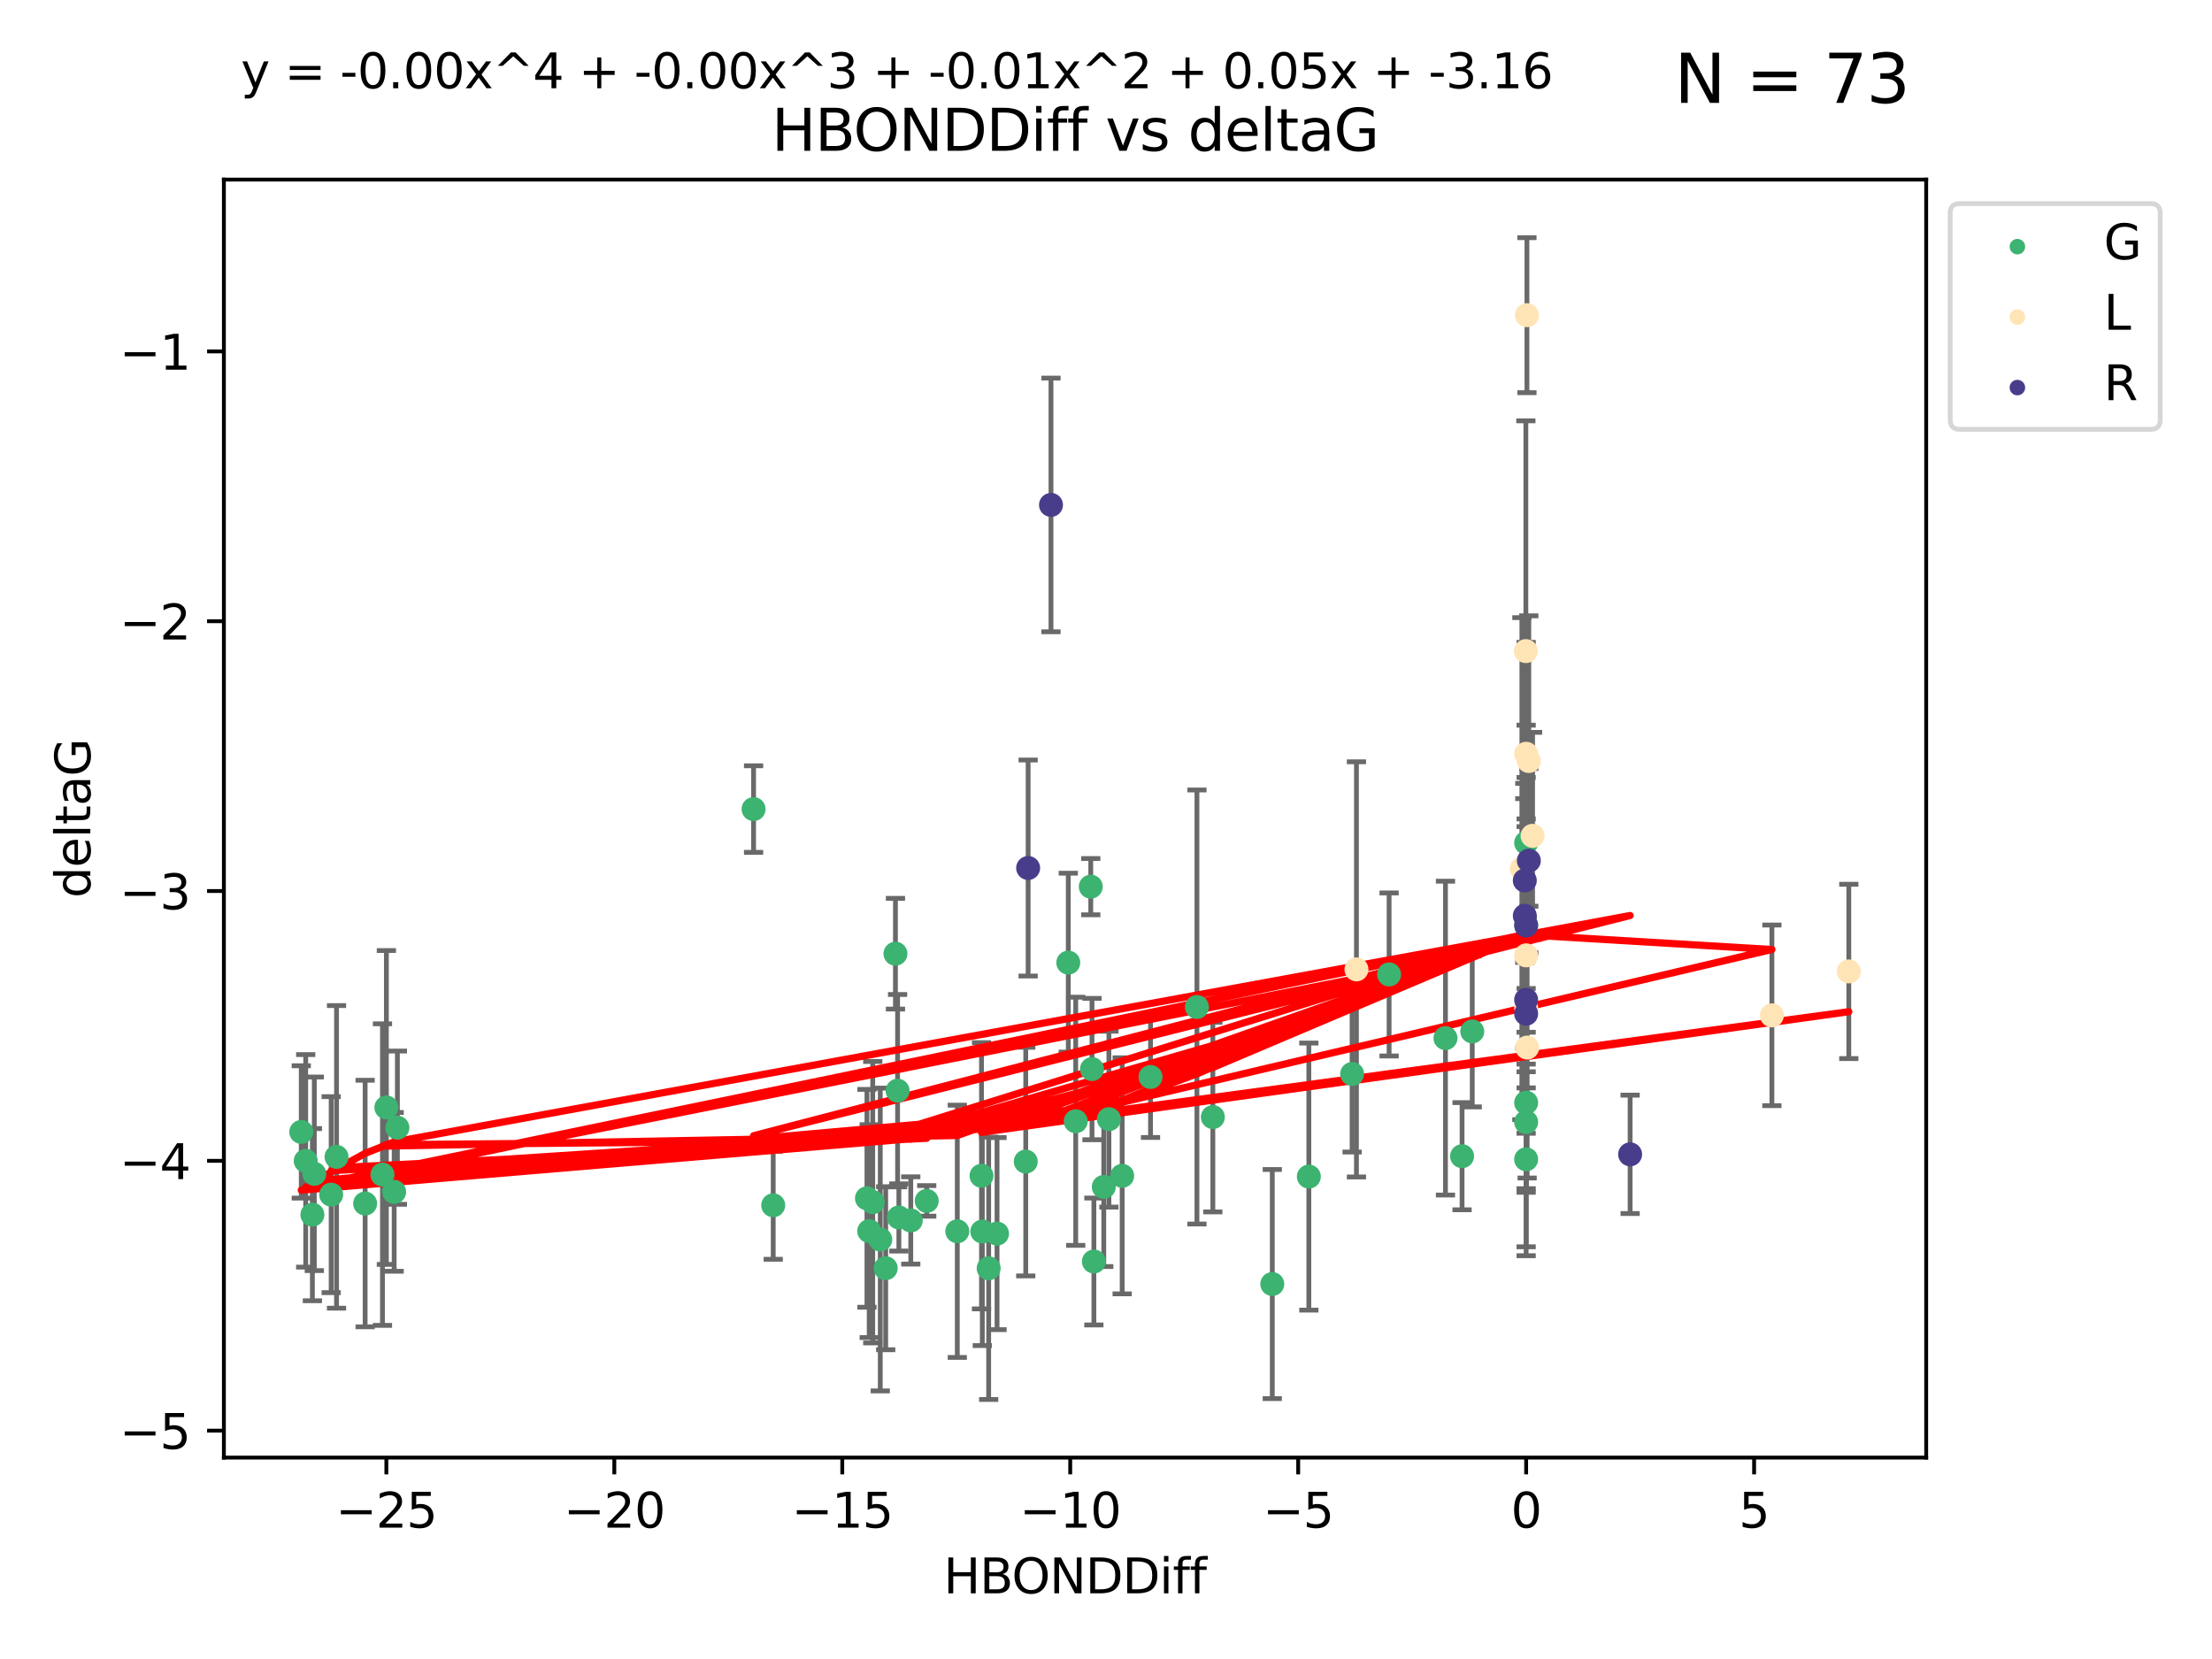 <?xml version="1.0" encoding="utf-8" standalone="no"?>
<!DOCTYPE svg PUBLIC "-//W3C//DTD SVG 1.1//EN"
  "http://www.w3.org/Graphics/SVG/1.1/DTD/svg11.dtd">
<svg xmlns:xlink="http://www.w3.org/1999/xlink" width="460.8pt" height="345.6pt" viewBox="0 0 460.8 345.6" xmlns="http://www.w3.org/2000/svg" version="1.1">
 <defs>
  <style type="text/css">*{stroke-linejoin: round; stroke-linecap: butt}</style>
 </defs>
 <g id="figure_1">
  <g id="patch_1">
   <path d="M 0 345.6 
L 460.8 345.6 
L 460.8 0 
L 0 0 
z
" style="fill: #ffffff"/>
  </g>
  <g id="axes_1">
   <g id="patch_2">
    <path d="M 46.64 303.64 
L 401.26 303.64 
L 401.26 37.411 
L 46.64 37.411 
z
" style="fill: #ffffff"/>
   </g>
   <g id="PathCollection_1">
    <defs>
     <path id="maab2282b8b" d="M 0 1.118 
C 0.297 1.118 0.581 1 0.791 0.791 
C 1 0.581 1.118 0.297 1.118 0 
C 1.118 -0.297 1 -0.581 0.791 -0.791 
C 0.581 -1 0.297 -1.118 0 -1.118 
C -0.297 -1.118 -0.581 -1 -0.791 -0.791 
C -1 -0.581 -1.118 -0.297 -1.118 0 
C -1.118 0.297 -1 0.581 -0.791 0.791 
C -0.581 1 -0.297 1.118 0 1.118 
z
" style="stroke: #3cb371"/>
    </defs>
    <g clip-path="url(#p5641105cef)">
     <use xlink:href="#maab2282b8b" x="205.957" y="264.211" style="fill: #3cb371; stroke: #3cb371"/>
     <use xlink:href="#maab2282b8b" x="213.683" y="241.977" style="fill: #3cb371; stroke: #3cb371"/>
     <use xlink:href="#maab2282b8b" x="68.99" y="248.867" style="fill: #3cb371; stroke: #3cb371"/>
     <use xlink:href="#maab2282b8b" x="181.808" y="250.439" style="fill: #3cb371; stroke: #3cb371"/>
     <use xlink:href="#maab2282b8b" x="183.377" y="258.214" style="fill: #3cb371; stroke: #3cb371"/>
     <use xlink:href="#maab2282b8b" x="161.075" y="251.085" style="fill: #3cb371; stroke: #3cb371"/>
     <use xlink:href="#maab2282b8b" x="227.876" y="262.794" style="fill: #3cb371; stroke: #3cb371"/>
     <use xlink:href="#maab2282b8b" x="65.477" y="244.528" style="fill: #3cb371; stroke: #3cb371"/>
     <use xlink:href="#maab2282b8b" x="181.073" y="256.46" style="fill: #3cb371; stroke: #3cb371"/>
     <use xlink:href="#maab2282b8b" x="80.49" y="230.708" style="fill: #3cb371; stroke: #3cb371"/>
     <use xlink:href="#maab2282b8b" x="82.786" y="234.918" style="fill: #3cb371; stroke: #3cb371"/>
     <use xlink:href="#maab2282b8b" x="79.675" y="244.688" style="fill: #3cb371; stroke: #3cb371"/>
     <use xlink:href="#maab2282b8b" x="199.423" y="256.501" style="fill: #3cb371; stroke: #3cb371"/>
     <use xlink:href="#maab2282b8b" x="82.11" y="248.288" style="fill: #3cb371; stroke: #3cb371"/>
     <use xlink:href="#maab2282b8b" x="76.065" y="250.718" style="fill: #3cb371; stroke: #3cb371"/>
     <use xlink:href="#maab2282b8b" x="65.077" y="253.04" style="fill: #3cb371; stroke: #3cb371"/>
     <use xlink:href="#maab2282b8b" x="224.093" y="233.582" style="fill: #3cb371; stroke: #3cb371"/>
     <use xlink:href="#maab2282b8b" x="204.634" y="256.544" style="fill: #3cb371; stroke: #3cb371"/>
     <use xlink:href="#maab2282b8b" x="204.468" y="244.932" style="fill: #3cb371; stroke: #3cb371"/>
     <use xlink:href="#maab2282b8b" x="227.481" y="222.706" style="fill: #3cb371; stroke: #3cb371"/>
     <use xlink:href="#maab2282b8b" x="189.73" y="254.242" style="fill: #3cb371; stroke: #3cb371"/>
     <use xlink:href="#maab2282b8b" x="229.936" y="247.256" style="fill: #3cb371; stroke: #3cb371"/>
     <use xlink:href="#maab2282b8b" x="207.701" y="256.98" style="fill: #3cb371; stroke: #3cb371"/>
     <use xlink:href="#maab2282b8b" x="187.252" y="253.618" style="fill: #3cb371; stroke: #3cb371"/>
     <use xlink:href="#maab2282b8b" x="233.769" y="244.944" style="fill: #3cb371; stroke: #3cb371"/>
     <use xlink:href="#maab2282b8b" x="184.508" y="264.195" style="fill: #3cb371; stroke: #3cb371"/>
     <use xlink:href="#maab2282b8b" x="231.005" y="233.143" style="fill: #3cb371; stroke: #3cb371"/>
     <use xlink:href="#maab2282b8b" x="222.541" y="200.532" style="fill: #3cb371; stroke: #3cb371"/>
     <use xlink:href="#maab2282b8b" x="186.539" y="198.674" style="fill: #3cb371; stroke: #3cb371"/>
     <use xlink:href="#maab2282b8b" x="70.105" y="240.998" style="fill: #3cb371; stroke: #3cb371"/>
     <use xlink:href="#maab2282b8b" x="193.054" y="250.169" style="fill: #3cb371; stroke: #3cb371"/>
     <use xlink:href="#maab2282b8b" x="180.602" y="249.632" style="fill: #3cb371; stroke: #3cb371"/>
     <use xlink:href="#maab2282b8b" x="265.041" y="267.488" style="fill: #3cb371; stroke: #3cb371"/>
     <use xlink:href="#maab2282b8b" x="186.983" y="227.211" style="fill: #3cb371; stroke: #3cb371"/>
     <use xlink:href="#maab2282b8b" x="62.759" y="235.802" style="fill: #3cb371; stroke: #3cb371"/>
     <use xlink:href="#maab2282b8b" x="304.576" y="240.857" style="fill: #3cb371; stroke: #3cb371"/>
     <use xlink:href="#maab2282b8b" x="63.685" y="241.829" style="fill: #3cb371; stroke: #3cb371"/>
     <use xlink:href="#maab2282b8b" x="317.925" y="241.5" style="fill: #3cb371; stroke: #3cb371"/>
     <use xlink:href="#maab2282b8b" x="239.676" y="224.353" style="fill: #3cb371; stroke: #3cb371"/>
     <use xlink:href="#maab2282b8b" x="249.343" y="209.777" style="fill: #3cb371; stroke: #3cb371"/>
     <use xlink:href="#maab2282b8b" x="227.227" y="184.709" style="fill: #3cb371; stroke: #3cb371"/>
     <use xlink:href="#maab2282b8b" x="317.925" y="192.646" style="fill: #3cb371; stroke: #3cb371"/>
     <use xlink:href="#maab2282b8b" x="252.658" y="232.706" style="fill: #3cb371; stroke: #3cb371"/>
     <use xlink:href="#maab2282b8b" x="289.376" y="202.998" style="fill: #3cb371; stroke: #3cb371"/>
     <use xlink:href="#maab2282b8b" x="301.118" y="216.26" style="fill: #3cb371; stroke: #3cb371"/>
     <use xlink:href="#maab2282b8b" x="306.698" y="214.869" style="fill: #3cb371; stroke: #3cb371"/>
     <use xlink:href="#maab2282b8b" x="317.925" y="175.575" style="fill: #3cb371; stroke: #3cb371"/>
     <use xlink:href="#maab2282b8b" x="317.925" y="233.754" style="fill: #3cb371; stroke: #3cb371"/>
     <use xlink:href="#maab2282b8b" x="272.656" y="245.104" style="fill: #3cb371; stroke: #3cb371"/>
     <use xlink:href="#maab2282b8b" x="281.669" y="223.728" style="fill: #3cb371; stroke: #3cb371"/>
     <use xlink:href="#maab2282b8b" x="156.983" y="168.546" style="fill: #3cb371; stroke: #3cb371"/>
     <use xlink:href="#maab2282b8b" x="317.925" y="229.707" style="fill: #3cb371; stroke: #3cb371"/>
    </g>
   </g>
   <g id="PathCollection_2">
    <defs>
     <path id="mb18c030e74" d="M 0 1.118 
C 0.297 1.118 0.581 1 0.791 0.791 
C 1 0.581 1.118 0.297 1.118 0 
C 1.118 -0.297 1 -0.581 0.791 -0.791 
C 0.581 -1 0.297 -1.118 0 -1.118 
C -0.297 -1.118 -0.581 -1 -0.791 -0.791 
C -1 -0.581 -1.118 -0.297 -1.118 0 
C -1.118 0.297 -1 0.581 -0.791 0.791 
C -0.581 1 -0.297 1.118 0 1.118 
z
" style="stroke: #ffe4b5"/>
    </defs>
    <g clip-path="url(#p5641105cef)">
     <use xlink:href="#mb18c030e74" x="317.925" y="157.025" style="fill: #ffe4b5; stroke: #ffe4b5"/>
     <use xlink:href="#mb18c030e74" x="318.131" y="218.228" style="fill: #ffe4b5; stroke: #ffe4b5"/>
     <use xlink:href="#mb18c030e74" x="385.141" y="202.366" style="fill: #ffe4b5; stroke: #ffe4b5"/>
     <use xlink:href="#mb18c030e74" x="282.573" y="201.939" style="fill: #ffe4b5; stroke: #ffe4b5"/>
     <use xlink:href="#mb18c030e74" x="317.867" y="135.635" style="fill: #ffe4b5; stroke: #ffe4b5"/>
     <use xlink:href="#mb18c030e74" x="319.263" y="174.111" style="fill: #ffe4b5; stroke: #ffe4b5"/>
     <use xlink:href="#mb18c030e74" x="317.037" y="180.95" style="fill: #ffe4b5; stroke: #ffe4b5"/>
     <use xlink:href="#mb18c030e74" x="317.925" y="199.02" style="fill: #ffe4b5; stroke: #ffe4b5"/>
     <use xlink:href="#mb18c030e74" x="317.925" y="209.912" style="fill: #ffe4b5; stroke: #ffe4b5"/>
     <use xlink:href="#mb18c030e74" x="369.118" y="211.518" style="fill: #ffe4b5; stroke: #ffe4b5"/>
     <use xlink:href="#mb18c030e74" x="318.088" y="65.657" style="fill: #ffe4b5; stroke: #ffe4b5"/>
     <use xlink:href="#mb18c030e74" x="318.475" y="158.534" style="fill: #ffe4b5; stroke: #ffe4b5"/>
    </g>
   </g>
   <g id="PathCollection_3">
    <defs>
     <path id="m7534a781ec" d="M 0 1.118 
C 0.297 1.118 0.581 1 0.791 0.791 
C 1 0.581 1.118 0.297 1.118 0 
C 1.118 -0.297 1 -0.581 0.791 -0.791 
C 0.581 -1 0.297 -1.118 0 -1.118 
C -0.297 -1.118 -0.581 -1 -0.791 -0.791 
C -1 -0.581 -1.118 -0.297 -1.118 0 
C -1.118 0.297 -1 0.581 -0.791 0.791 
C -0.581 1 -0.297 1.118 0 1.118 
z
" style="stroke: #483d8b"/>
    </defs>
    <g clip-path="url(#p5641105cef)">
     <use xlink:href="#m7534a781ec" x="214.18" y="180.82" style="fill: #483d8b; stroke: #483d8b"/>
     <use xlink:href="#m7534a781ec" x="218.941" y="105.183" style="fill: #483d8b; stroke: #483d8b"/>
     <use xlink:href="#m7534a781ec" x="317.925" y="211.175" style="fill: #483d8b; stroke: #483d8b"/>
     <use xlink:href="#m7534a781ec" x="318.484" y="179.288" style="fill: #483d8b; stroke: #483d8b"/>
     <use xlink:href="#m7534a781ec" x="317.925" y="192.814" style="fill: #483d8b; stroke: #483d8b"/>
     <use xlink:href="#m7534a781ec" x="339.584" y="240.47" style="fill: #483d8b; stroke: #483d8b"/>
     <use xlink:href="#m7534a781ec" x="317.925" y="208.278" style="fill: #483d8b; stroke: #483d8b"/>
     <use xlink:href="#m7534a781ec" x="317.645" y="183.424" style="fill: #483d8b; stroke: #483d8b"/>
     <use xlink:href="#m7534a781ec" x="317.646" y="190.772" style="fill: #483d8b; stroke: #483d8b"/>
    </g>
   </g>
   <g id="matplotlib.axis_1">
    <g id="xtick_1">
     <g id="line2d_1">
      <defs>
       <path id="m7e49a0f57d" d="M 0 0 
L 0 3.5 
" style="stroke: #000000; stroke-width: 0.8"/>
      </defs>
      <g>
       <use xlink:href="#m7e49a0f57d" x="80.485" y="303.64" style="stroke: #000000; stroke-width: 0.8"/>
      </g>
     </g>
     <g id="text_1">
      <!-- −25 -->
      <g transform="translate(69.933 318.238)scale(0.1 -0.1)">
       <defs>
        <path id="DejaVuSans-2212" d="M 678 2272 
L 4684 2272 
L 4684 1741 
L 678 1741 
L 678 2272 
z
" transform="scale(0.016)"/>
        <path id="DejaVuSans-32" d="M 1228 531 
L 3431 531 
L 3431 0 
L 469 0 
L 469 531 
Q 828 903 1448 1529 
Q 2069 2156 2228 2338 
Q 2531 2678 2651 2914 
Q 2772 3150 2772 3378 
Q 2772 3750 2511 3984 
Q 2250 4219 1831 4219 
Q 1534 4219 1204 4116 
Q 875 4013 500 3803 
L 500 4441 
Q 881 4594 1212 4672 
Q 1544 4750 1819 4750 
Q 2544 4750 2975 4387 
Q 3406 4025 3406 3419 
Q 3406 3131 3298 2873 
Q 3191 2616 2906 2266 
Q 2828 2175 2409 1742 
Q 1991 1309 1228 531 
z
" transform="scale(0.016)"/>
        <path id="DejaVuSans-35" d="M 691 4666 
L 3169 4666 
L 3169 4134 
L 1269 4134 
L 1269 2991 
Q 1406 3038 1543 3061 
Q 1681 3084 1819 3084 
Q 2600 3084 3056 2656 
Q 3513 2228 3513 1497 
Q 3513 744 3044 326 
Q 2575 -91 1722 -91 
Q 1428 -91 1123 -41 
Q 819 9 494 109 
L 494 744 
Q 775 591 1075 516 
Q 1375 441 1709 441 
Q 2250 441 2565 725 
Q 2881 1009 2881 1497 
Q 2881 1984 2565 2268 
Q 2250 2553 1709 2553 
Q 1456 2553 1204 2497 
Q 953 2441 691 2322 
L 691 4666 
z
" transform="scale(0.016)"/>
       </defs>
       <use xlink:href="#DejaVuSans-2212"/>
       <use xlink:href="#DejaVuSans-32" x="83.789"/>
       <use xlink:href="#DejaVuSans-35" x="147.412"/>
      </g>
     </g>
    </g>
    <g id="xtick_2">
     <g id="line2d_2">
      <g>
       <use xlink:href="#m7e49a0f57d" x="127.973" y="303.64" style="stroke: #000000; stroke-width: 0.8"/>
      </g>
     </g>
     <g id="text_2">
      <!-- −20 -->
      <g transform="translate(117.421 318.238)scale(0.1 -0.1)">
       <defs>
        <path id="DejaVuSans-30" d="M 2034 4250 
Q 1547 4250 1301 3770 
Q 1056 3291 1056 2328 
Q 1056 1369 1301 889 
Q 1547 409 2034 409 
Q 2525 409 2770 889 
Q 3016 1369 3016 2328 
Q 3016 3291 2770 3770 
Q 2525 4250 2034 4250 
z
M 2034 4750 
Q 2819 4750 3233 4129 
Q 3647 3509 3647 2328 
Q 3647 1150 3233 529 
Q 2819 -91 2034 -91 
Q 1250 -91 836 529 
Q 422 1150 422 2328 
Q 422 3509 836 4129 
Q 1250 4750 2034 4750 
z
" transform="scale(0.016)"/>
       </defs>
       <use xlink:href="#DejaVuSans-2212"/>
       <use xlink:href="#DejaVuSans-32" x="83.789"/>
       <use xlink:href="#DejaVuSans-30" x="147.412"/>
      </g>
     </g>
    </g>
    <g id="xtick_3">
     <g id="line2d_3">
      <g>
       <use xlink:href="#m7e49a0f57d" x="175.461" y="303.64" style="stroke: #000000; stroke-width: 0.8"/>
      </g>
     </g>
     <g id="text_3">
      <!-- −15 -->
      <g transform="translate(164.909 318.238)scale(0.1 -0.1)">
       <defs>
        <path id="DejaVuSans-31" d="M 794 531 
L 1825 531 
L 1825 4091 
L 703 3866 
L 703 4441 
L 1819 4666 
L 2450 4666 
L 2450 531 
L 3481 531 
L 3481 0 
L 794 0 
L 794 531 
z
" transform="scale(0.016)"/>
       </defs>
       <use xlink:href="#DejaVuSans-2212"/>
       <use xlink:href="#DejaVuSans-31" x="83.789"/>
       <use xlink:href="#DejaVuSans-35" x="147.412"/>
      </g>
     </g>
    </g>
    <g id="xtick_4">
     <g id="line2d_4">
      <g>
       <use xlink:href="#m7e49a0f57d" x="222.949" y="303.64" style="stroke: #000000; stroke-width: 0.8"/>
      </g>
     </g>
     <g id="text_4">
      <!-- −10 -->
      <g transform="translate(212.397 318.238)scale(0.1 -0.1)">
       <use xlink:href="#DejaVuSans-2212"/>
       <use xlink:href="#DejaVuSans-31" x="83.789"/>
       <use xlink:href="#DejaVuSans-30" x="147.412"/>
      </g>
     </g>
    </g>
    <g id="xtick_5">
     <g id="line2d_5">
      <g>
       <use xlink:href="#m7e49a0f57d" x="270.437" y="303.64" style="stroke: #000000; stroke-width: 0.8"/>
      </g>
     </g>
     <g id="text_5">
      <!-- −5 -->
      <g transform="translate(263.066 318.238)scale(0.1 -0.1)">
       <use xlink:href="#DejaVuSans-2212"/>
       <use xlink:href="#DejaVuSans-35" x="83.789"/>
      </g>
     </g>
    </g>
    <g id="xtick_6">
     <g id="line2d_6">
      <g>
       <use xlink:href="#m7e49a0f57d" x="317.925" y="303.64" style="stroke: #000000; stroke-width: 0.8"/>
      </g>
     </g>
     <g id="text_6">
      <!-- 0 -->
      <g transform="translate(314.744 318.238)scale(0.1 -0.1)">
       <use xlink:href="#DejaVuSans-30"/>
      </g>
     </g>
    </g>
    <g id="xtick_7">
     <g id="line2d_7">
      <g>
       <use xlink:href="#m7e49a0f57d" x="365.413" y="303.64" style="stroke: #000000; stroke-width: 0.8"/>
      </g>
     </g>
     <g id="text_7">
      <!-- 5 -->
      <g transform="translate(362.232 318.238)scale(0.1 -0.1)">
       <use xlink:href="#DejaVuSans-35"/>
      </g>
     </g>
    </g>
    <g id="text_8">
     <!-- HBONDDiff -->
     <g transform="translate(196.561 331.917)scale(0.1 -0.1)">
      <defs>
       <path id="DejaVuSans-48" d="M 628 4666 
L 1259 4666 
L 1259 2753 
L 3553 2753 
L 3553 4666 
L 4184 4666 
L 4184 0 
L 3553 0 
L 3553 2222 
L 1259 2222 
L 1259 0 
L 628 0 
L 628 4666 
z
" transform="scale(0.016)"/>
       <path id="DejaVuSans-42" d="M 1259 2228 
L 1259 519 
L 2272 519 
Q 2781 519 3026 730 
Q 3272 941 3272 1375 
Q 3272 1813 3026 2020 
Q 2781 2228 2272 2228 
L 1259 2228 
z
M 1259 4147 
L 1259 2741 
L 2194 2741 
Q 2656 2741 2882 2914 
Q 3109 3088 3109 3444 
Q 3109 3797 2882 3972 
Q 2656 4147 2194 4147 
L 1259 4147 
z
M 628 4666 
L 2241 4666 
Q 2963 4666 3353 4366 
Q 3744 4066 3744 3513 
Q 3744 3084 3544 2831 
Q 3344 2578 2956 2516 
Q 3422 2416 3680 2098 
Q 3938 1781 3938 1306 
Q 3938 681 3513 340 
Q 3088 0 2303 0 
L 628 0 
L 628 4666 
z
" transform="scale(0.016)"/>
       <path id="DejaVuSans-4f" d="M 2522 4238 
Q 1834 4238 1429 3725 
Q 1025 3213 1025 2328 
Q 1025 1447 1429 934 
Q 1834 422 2522 422 
Q 3209 422 3611 934 
Q 4013 1447 4013 2328 
Q 4013 3213 3611 3725 
Q 3209 4238 2522 4238 
z
M 2522 4750 
Q 3503 4750 4090 4092 
Q 4678 3434 4678 2328 
Q 4678 1225 4090 567 
Q 3503 -91 2522 -91 
Q 1538 -91 948 565 
Q 359 1222 359 2328 
Q 359 3434 948 4092 
Q 1538 4750 2522 4750 
z
" transform="scale(0.016)"/>
       <path id="DejaVuSans-4e" d="M 628 4666 
L 1478 4666 
L 3547 763 
L 3547 4666 
L 4159 4666 
L 4159 0 
L 3309 0 
L 1241 3903 
L 1241 0 
L 628 0 
L 628 4666 
z
" transform="scale(0.016)"/>
       <path id="DejaVuSans-44" d="M 1259 4147 
L 1259 519 
L 2022 519 
Q 2988 519 3436 956 
Q 3884 1394 3884 2338 
Q 3884 3275 3436 3711 
Q 2988 4147 2022 4147 
L 1259 4147 
z
M 628 4666 
L 1925 4666 
Q 3281 4666 3915 4102 
Q 4550 3538 4550 2338 
Q 4550 1131 3912 565 
Q 3275 0 1925 0 
L 628 0 
L 628 4666 
z
" transform="scale(0.016)"/>
       <path id="DejaVuSans-69" d="M 603 3500 
L 1178 3500 
L 1178 0 
L 603 0 
L 603 3500 
z
M 603 4863 
L 1178 4863 
L 1178 4134 
L 603 4134 
L 603 4863 
z
" transform="scale(0.016)"/>
       <path id="DejaVuSans-66" d="M 2375 4863 
L 2375 4384 
L 1825 4384 
Q 1516 4384 1395 4259 
Q 1275 4134 1275 3809 
L 1275 3500 
L 2222 3500 
L 2222 3053 
L 1275 3053 
L 1275 0 
L 697 0 
L 697 3053 
L 147 3053 
L 147 3500 
L 697 3500 
L 697 3744 
Q 697 4328 969 4595 
Q 1241 4863 1831 4863 
L 2375 4863 
z
" transform="scale(0.016)"/>
      </defs>
      <use xlink:href="#DejaVuSans-48"/>
      <use xlink:href="#DejaVuSans-42" x="75.195"/>
      <use xlink:href="#DejaVuSans-4f" x="142.049"/>
      <use xlink:href="#DejaVuSans-4e" x="220.76"/>
      <use xlink:href="#DejaVuSans-44" x="295.564"/>
      <use xlink:href="#DejaVuSans-44" x="372.566"/>
      <use xlink:href="#DejaVuSans-69" x="449.568"/>
      <use xlink:href="#DejaVuSans-66" x="477.352"/>
      <use xlink:href="#DejaVuSans-66" x="512.557"/>
     </g>
    </g>
   </g>
   <g id="matplotlib.axis_2">
    <g id="ytick_1">
     <g id="line2d_8">
      <defs>
       <path id="m9ca5150ec8" d="M 0 0 
L -3.5 0 
" style="stroke: #000000; stroke-width: 0.8"/>
      </defs>
      <g>
       <use xlink:href="#m9ca5150ec8" x="46.64" y="298.025" style="stroke: #000000; stroke-width: 0.8"/>
      </g>
     </g>
     <g id="text_9">
      <!-- −5 -->
      <g transform="translate(24.898 301.824)scale(0.1 -0.1)">
       <use xlink:href="#DejaVuSans-2212"/>
       <use xlink:href="#DejaVuSans-35" x="83.789"/>
      </g>
     </g>
    </g>
    <g id="ytick_2">
     <g id="line2d_9">
      <g>
       <use xlink:href="#m9ca5150ec8" x="46.64" y="241.82" style="stroke: #000000; stroke-width: 0.8"/>
      </g>
     </g>
     <g id="text_10">
      <!-- −4 -->
      <g transform="translate(24.898 245.619)scale(0.1 -0.1)">
       <defs>
        <path id="DejaVuSans-34" d="M 2419 4116 
L 825 1625 
L 2419 1625 
L 2419 4116 
z
M 2253 4666 
L 3047 4666 
L 3047 1625 
L 3713 1625 
L 3713 1100 
L 3047 1100 
L 3047 0 
L 2419 0 
L 2419 1100 
L 313 1100 
L 313 1709 
L 2253 4666 
z
" transform="scale(0.016)"/>
       </defs>
       <use xlink:href="#DejaVuSans-2212"/>
       <use xlink:href="#DejaVuSans-34" x="83.789"/>
      </g>
     </g>
    </g>
    <g id="ytick_3">
     <g id="line2d_10">
      <g>
       <use xlink:href="#m9ca5150ec8" x="46.64" y="185.616" style="stroke: #000000; stroke-width: 0.8"/>
      </g>
     </g>
     <g id="text_11">
      <!-- −3 -->
      <g transform="translate(24.898 189.415)scale(0.1 -0.1)">
       <defs>
        <path id="DejaVuSans-33" d="M 2597 2516 
Q 3050 2419 3304 2112 
Q 3559 1806 3559 1356 
Q 3559 666 3084 287 
Q 2609 -91 1734 -91 
Q 1441 -91 1130 -33 
Q 819 25 488 141 
L 488 750 
Q 750 597 1062 519 
Q 1375 441 1716 441 
Q 2309 441 2620 675 
Q 2931 909 2931 1356 
Q 2931 1769 2642 2001 
Q 2353 2234 1838 2234 
L 1294 2234 
L 1294 2753 
L 1863 2753 
Q 2328 2753 2575 2939 
Q 2822 3125 2822 3475 
Q 2822 3834 2567 4026 
Q 2313 4219 1838 4219 
Q 1578 4219 1281 4162 
Q 984 4106 628 3988 
L 628 4550 
Q 988 4650 1302 4700 
Q 1616 4750 1894 4750 
Q 2613 4750 3031 4423 
Q 3450 4097 3450 3541 
Q 3450 3153 3228 2886 
Q 3006 2619 2597 2516 
z
" transform="scale(0.016)"/>
       </defs>
       <use xlink:href="#DejaVuSans-2212"/>
       <use xlink:href="#DejaVuSans-33" x="83.789"/>
      </g>
     </g>
    </g>
    <g id="ytick_4">
     <g id="line2d_11">
      <g>
       <use xlink:href="#m9ca5150ec8" x="46.64" y="129.411" style="stroke: #000000; stroke-width: 0.8"/>
      </g>
     </g>
     <g id="text_12">
      <!-- −2 -->
      <g transform="translate(24.898 133.21)scale(0.1 -0.1)">
       <use xlink:href="#DejaVuSans-2212"/>
       <use xlink:href="#DejaVuSans-32" x="83.789"/>
      </g>
     </g>
    </g>
    <g id="ytick_5">
     <g id="line2d_12">
      <g>
       <use xlink:href="#m9ca5150ec8" x="46.64" y="73.207" style="stroke: #000000; stroke-width: 0.8"/>
      </g>
     </g>
     <g id="text_13">
      <!-- −1 -->
      <g transform="translate(24.898 77.006)scale(0.1 -0.1)">
       <use xlink:href="#DejaVuSans-2212"/>
       <use xlink:href="#DejaVuSans-31" x="83.789"/>
      </g>
     </g>
    </g>
    <g id="text_14">
     <!-- deltaG -->
     <g transform="translate(18.818 187.064)rotate(-90)scale(0.1 -0.1)">
      <defs>
       <path id="DejaVuSans-64" d="M 2906 2969 
L 2906 4863 
L 3481 4863 
L 3481 0 
L 2906 0 
L 2906 525 
Q 2725 213 2448 61 
Q 2172 -91 1784 -91 
Q 1150 -91 751 415 
Q 353 922 353 1747 
Q 353 2572 751 3078 
Q 1150 3584 1784 3584 
Q 2172 3584 2448 3432 
Q 2725 3281 2906 2969 
z
M 947 1747 
Q 947 1113 1208 752 
Q 1469 391 1925 391 
Q 2381 391 2643 752 
Q 2906 1113 2906 1747 
Q 2906 2381 2643 2742 
Q 2381 3103 1925 3103 
Q 1469 3103 1208 2742 
Q 947 2381 947 1747 
z
" transform="scale(0.016)"/>
       <path id="DejaVuSans-65" d="M 3597 1894 
L 3597 1613 
L 953 1613 
Q 991 1019 1311 708 
Q 1631 397 2203 397 
Q 2534 397 2845 478 
Q 3156 559 3463 722 
L 3463 178 
Q 3153 47 2828 -22 
Q 2503 -91 2169 -91 
Q 1331 -91 842 396 
Q 353 884 353 1716 
Q 353 2575 817 3079 
Q 1281 3584 2069 3584 
Q 2775 3584 3186 3129 
Q 3597 2675 3597 1894 
z
M 3022 2063 
Q 3016 2534 2758 2815 
Q 2500 3097 2075 3097 
Q 1594 3097 1305 2825 
Q 1016 2553 972 2059 
L 3022 2063 
z
" transform="scale(0.016)"/>
       <path id="DejaVuSans-6c" d="M 603 4863 
L 1178 4863 
L 1178 0 
L 603 0 
L 603 4863 
z
" transform="scale(0.016)"/>
       <path id="DejaVuSans-74" d="M 1172 4494 
L 1172 3500 
L 2356 3500 
L 2356 3053 
L 1172 3053 
L 1172 1153 
Q 1172 725 1289 603 
Q 1406 481 1766 481 
L 2356 481 
L 2356 0 
L 1766 0 
Q 1100 0 847 248 
Q 594 497 594 1153 
L 594 3053 
L 172 3053 
L 172 3500 
L 594 3500 
L 594 4494 
L 1172 4494 
z
" transform="scale(0.016)"/>
       <path id="DejaVuSans-61" d="M 2194 1759 
Q 1497 1759 1228 1600 
Q 959 1441 959 1056 
Q 959 750 1161 570 
Q 1363 391 1709 391 
Q 2188 391 2477 730 
Q 2766 1069 2766 1631 
L 2766 1759 
L 2194 1759 
z
M 3341 1997 
L 3341 0 
L 2766 0 
L 2766 531 
Q 2569 213 2275 61 
Q 1981 -91 1556 -91 
Q 1019 -91 701 211 
Q 384 513 384 1019 
Q 384 1609 779 1909 
Q 1175 2209 1959 2209 
L 2766 2209 
L 2766 2266 
Q 2766 2663 2505 2880 
Q 2244 3097 1772 3097 
Q 1472 3097 1187 3025 
Q 903 2953 641 2809 
L 641 3341 
Q 956 3463 1253 3523 
Q 1550 3584 1831 3584 
Q 2591 3584 2966 3190 
Q 3341 2797 3341 1997 
z
" transform="scale(0.016)"/>
       <path id="DejaVuSans-47" d="M 3809 666 
L 3809 1919 
L 2778 1919 
L 2778 2438 
L 4434 2438 
L 4434 434 
Q 4069 175 3628 42 
Q 3188 -91 2688 -91 
Q 1594 -91 976 548 
Q 359 1188 359 2328 
Q 359 3472 976 4111 
Q 1594 4750 2688 4750 
Q 3144 4750 3555 4637 
Q 3966 4525 4313 4306 
L 4313 3634 
Q 3963 3931 3569 4081 
Q 3175 4231 2741 4231 
Q 1884 4231 1454 3753 
Q 1025 3275 1025 2328 
Q 1025 1384 1454 906 
Q 1884 428 2741 428 
Q 3075 428 3337 486 
Q 3600 544 3809 666 
z
" transform="scale(0.016)"/>
      </defs>
      <use xlink:href="#DejaVuSans-64"/>
      <use xlink:href="#DejaVuSans-65" x="63.477"/>
      <use xlink:href="#DejaVuSans-6c" x="125"/>
      <use xlink:href="#DejaVuSans-74" x="152.783"/>
      <use xlink:href="#DejaVuSans-61" x="191.992"/>
      <use xlink:href="#DejaVuSans-47" x="253.271"/>
     </g>
    </g>
   </g>
   <g id="LineCollection_1">
    <path d="M 205.957 291.539 
L 205.957 236.883 
" clip-path="url(#p5641105cef)" style="fill: none; stroke: #696969"/>
    <path d="M 213.683 265.793 
L 213.683 218.161 
" clip-path="url(#p5641105cef)" style="fill: none; stroke: #696969"/>
    <path d="M 68.99 269.281 
L 68.99 228.452 
" clip-path="url(#p5641105cef)" style="fill: none; stroke: #696969"/>
    <path d="M 181.808 279.753 
L 181.808 221.124 
" clip-path="url(#p5641105cef)" style="fill: none; stroke: #696969"/>
    <path d="M 183.377 289.751 
L 183.377 226.677 
" clip-path="url(#p5641105cef)" style="fill: none; stroke: #696969"/>
    <path d="M 161.075 262.33 
L 161.075 239.841 
" clip-path="url(#p5641105cef)" style="fill: none; stroke: #696969"/>
    <path d="M 227.876 276.015 
L 227.876 249.574 
" clip-path="url(#p5641105cef)" style="fill: none; stroke: #696969"/>
    <path d="M 65.477 264.693 
L 65.477 224.362 
" clip-path="url(#p5641105cef)" style="fill: none; stroke: #696969"/>
    <path d="M 181.073 278.634 
L 181.073 234.286 
" clip-path="url(#p5641105cef)" style="fill: none; stroke: #696969"/>
    <path d="M 80.49 263.399 
L 80.49 198.017 
" clip-path="url(#p5641105cef)" style="fill: none; stroke: #696969"/>
    <path d="M 82.786 250.882 
L 82.786 218.955 
" clip-path="url(#p5641105cef)" style="fill: none; stroke: #696969"/>
    <path d="M 79.675 276.098 
L 79.675 213.277 
" clip-path="url(#p5641105cef)" style="fill: none; stroke: #696969"/>
    <path d="M 199.423 282.774 
L 199.423 230.227 
" clip-path="url(#p5641105cef)" style="fill: none; stroke: #696969"/>
    <path d="M 82.11 264.827 
L 82.11 231.749 
" clip-path="url(#p5641105cef)" style="fill: none; stroke: #696969"/>
    <path d="M 76.065 276.399 
L 76.065 225.037 
" clip-path="url(#p5641105cef)" style="fill: none; stroke: #696969"/>
    <path d="M 65.077 270.972 
L 65.077 235.108 
" clip-path="url(#p5641105cef)" style="fill: none; stroke: #696969"/>
    <path d="M 224.093 259.432 
L 224.093 207.732 
" clip-path="url(#p5641105cef)" style="fill: none; stroke: #696969"/>
    <path d="M 204.634 280.306 
L 204.634 232.782 
" clip-path="url(#p5641105cef)" style="fill: none; stroke: #696969"/>
    <path d="M 204.468 272.666 
L 204.468 217.197 
" clip-path="url(#p5641105cef)" style="fill: none; stroke: #696969"/>
    <path d="M 227.481 237.43 
L 227.481 207.982 
" clip-path="url(#p5641105cef)" style="fill: none; stroke: #696969"/>
    <path d="M 189.73 263.33 
L 189.73 245.154 
" clip-path="url(#p5641105cef)" style="fill: none; stroke: #696969"/>
    <path d="M 229.936 263.844 
L 229.936 230.668 
" clip-path="url(#p5641105cef)" style="fill: none; stroke: #696969"/>
    <path d="M 207.701 276.986 
L 207.701 236.974 
" clip-path="url(#p5641105cef)" style="fill: none; stroke: #696969"/>
    <path d="M 187.252 260.616 
L 187.252 246.62 
" clip-path="url(#p5641105cef)" style="fill: none; stroke: #696969"/>
    <path d="M 233.769 269.529 
L 233.769 220.359 
" clip-path="url(#p5641105cef)" style="fill: none; stroke: #696969"/>
    <path d="M 184.508 281.174 
L 184.508 247.216 
" clip-path="url(#p5641105cef)" style="fill: none; stroke: #696969"/>
    <path d="M 231.005 251.462 
L 231.005 214.823 
" clip-path="url(#p5641105cef)" style="fill: none; stroke: #696969"/>
    <path d="M 222.541 219.162 
L 222.541 181.902 
" clip-path="url(#p5641105cef)" style="fill: none; stroke: #696969"/>
    <path d="M 186.539 210.202 
L 186.539 187.145 
" clip-path="url(#p5641105cef)" style="fill: none; stroke: #696969"/>
    <path d="M 70.105 272.518 
L 70.105 209.478 
" clip-path="url(#p5641105cef)" style="fill: none; stroke: #696969"/>
    <path d="M 193.054 253.352 
L 193.054 246.986 
" clip-path="url(#p5641105cef)" style="fill: none; stroke: #696969"/>
    <path d="M 180.602 272.322 
L 180.602 226.942 
" clip-path="url(#p5641105cef)" style="fill: none; stroke: #696969"/>
    <path d="M 265.041 291.352 
L 265.041 243.624 
" clip-path="url(#p5641105cef)" style="fill: none; stroke: #696969"/>
    <path d="M 186.983 247.256 
L 186.983 207.167 
" clip-path="url(#p5641105cef)" style="fill: none; stroke: #696969"/>
    <path d="M 62.759 249.585 
L 62.759 222.019 
" clip-path="url(#p5641105cef)" style="fill: none; stroke: #696969"/>
    <path d="M 304.576 252.021 
L 304.576 229.693 
" clip-path="url(#p5641105cef)" style="fill: none; stroke: #696969"/>
    <path d="M 63.685 263.966 
L 63.685 219.693 
" clip-path="url(#p5641105cef)" style="fill: none; stroke: #696969"/>
    <path d="M 317.925 259.732 
L 317.925 223.267 
" clip-path="url(#p5641105cef)" style="fill: none; stroke: #696969"/>
    <path d="M 239.676 236.958 
L 239.676 211.748 
" clip-path="url(#p5641105cef)" style="fill: none; stroke: #696969"/>
    <path d="M 249.343 254.983 
L 249.343 164.571 
" clip-path="url(#p5641105cef)" style="fill: none; stroke: #696969"/>
    <path d="M 227.227 190.571 
L 227.227 178.847 
" clip-path="url(#p5641105cef)" style="fill: none; stroke: #696969"/>
    <path d="M 317.925 208.968 
L 317.925 176.323 
" clip-path="url(#p5641105cef)" style="fill: none; stroke: #696969"/>
    <path d="M 252.658 252.462 
L 252.658 212.95 
" clip-path="url(#p5641105cef)" style="fill: none; stroke: #696969"/>
    <path d="M 289.376 219.98 
L 289.376 186.016 
" clip-path="url(#p5641105cef)" style="fill: none; stroke: #696969"/>
    <path d="M 301.118 248.948 
L 301.118 183.571 
" clip-path="url(#p5641105cef)" style="fill: none; stroke: #696969"/>
    <path d="M 306.698 230.585 
L 306.698 199.152 
" clip-path="url(#p5641105cef)" style="fill: none; stroke: #696969"/>
    <path d="M 317.925 200.081 
L 317.925 151.068 
" clip-path="url(#p5641105cef)" style="fill: none; stroke: #696969"/>
    <path d="M 317.925 261.587 
L 317.925 205.92 
" clip-path="url(#p5641105cef)" style="fill: none; stroke: #696969"/>
    <path d="M 272.656 272.919 
L 272.656 217.29 
" clip-path="url(#p5641105cef)" style="fill: none; stroke: #696969"/>
    <path d="M 281.669 239.994 
L 281.669 207.462 
" clip-path="url(#p5641105cef)" style="fill: none; stroke: #696969"/>
    <path d="M 156.983 177.561 
L 156.983 159.53 
" clip-path="url(#p5641105cef)" style="fill: none; stroke: #696969"/>
    <path d="M 317.925 248.385 
L 317.925 211.029 
" clip-path="url(#p5641105cef)" style="fill: none; stroke: #696969"/>
   </g>
   <g id="line2d_13">
    <defs>
     <path id="m67660d7001" d="M 2 0 
L -2 -0 
" style="stroke: #696969"/>
    </defs>
    <g clip-path="url(#p5641105cef)">
     <use xlink:href="#m67660d7001" x="205.957" y="291.539" style="fill: #696969; stroke: #696969"/>
     <use xlink:href="#m67660d7001" x="213.683" y="265.793" style="fill: #696969; stroke: #696969"/>
     <use xlink:href="#m67660d7001" x="68.99" y="269.281" style="fill: #696969; stroke: #696969"/>
     <use xlink:href="#m67660d7001" x="181.808" y="279.753" style="fill: #696969; stroke: #696969"/>
     <use xlink:href="#m67660d7001" x="183.377" y="289.751" style="fill: #696969; stroke: #696969"/>
     <use xlink:href="#m67660d7001" x="161.075" y="262.33" style="fill: #696969; stroke: #696969"/>
     <use xlink:href="#m67660d7001" x="227.876" y="276.015" style="fill: #696969; stroke: #696969"/>
     <use xlink:href="#m67660d7001" x="65.477" y="264.693" style="fill: #696969; stroke: #696969"/>
     <use xlink:href="#m67660d7001" x="181.073" y="278.634" style="fill: #696969; stroke: #696969"/>
     <use xlink:href="#m67660d7001" x="80.49" y="263.399" style="fill: #696969; stroke: #696969"/>
     <use xlink:href="#m67660d7001" x="82.786" y="250.882" style="fill: #696969; stroke: #696969"/>
     <use xlink:href="#m67660d7001" x="79.675" y="276.098" style="fill: #696969; stroke: #696969"/>
     <use xlink:href="#m67660d7001" x="199.423" y="282.774" style="fill: #696969; stroke: #696969"/>
     <use xlink:href="#m67660d7001" x="82.11" y="264.827" style="fill: #696969; stroke: #696969"/>
     <use xlink:href="#m67660d7001" x="76.065" y="276.399" style="fill: #696969; stroke: #696969"/>
     <use xlink:href="#m67660d7001" x="65.077" y="270.972" style="fill: #696969; stroke: #696969"/>
     <use xlink:href="#m67660d7001" x="224.093" y="259.432" style="fill: #696969; stroke: #696969"/>
     <use xlink:href="#m67660d7001" x="204.634" y="280.306" style="fill: #696969; stroke: #696969"/>
     <use xlink:href="#m67660d7001" x="204.468" y="272.666" style="fill: #696969; stroke: #696969"/>
     <use xlink:href="#m67660d7001" x="227.481" y="237.43" style="fill: #696969; stroke: #696969"/>
     <use xlink:href="#m67660d7001" x="189.73" y="263.33" style="fill: #696969; stroke: #696969"/>
     <use xlink:href="#m67660d7001" x="229.936" y="263.844" style="fill: #696969; stroke: #696969"/>
     <use xlink:href="#m67660d7001" x="207.701" y="276.986" style="fill: #696969; stroke: #696969"/>
     <use xlink:href="#m67660d7001" x="187.252" y="260.616" style="fill: #696969; stroke: #696969"/>
     <use xlink:href="#m67660d7001" x="233.769" y="269.529" style="fill: #696969; stroke: #696969"/>
     <use xlink:href="#m67660d7001" x="184.508" y="281.174" style="fill: #696969; stroke: #696969"/>
     <use xlink:href="#m67660d7001" x="231.005" y="251.462" style="fill: #696969; stroke: #696969"/>
     <use xlink:href="#m67660d7001" x="222.541" y="219.162" style="fill: #696969; stroke: #696969"/>
     <use xlink:href="#m67660d7001" x="186.539" y="210.202" style="fill: #696969; stroke: #696969"/>
     <use xlink:href="#m67660d7001" x="70.105" y="272.518" style="fill: #696969; stroke: #696969"/>
     <use xlink:href="#m67660d7001" x="193.054" y="253.352" style="fill: #696969; stroke: #696969"/>
     <use xlink:href="#m67660d7001" x="180.602" y="272.322" style="fill: #696969; stroke: #696969"/>
     <use xlink:href="#m67660d7001" x="265.041" y="291.352" style="fill: #696969; stroke: #696969"/>
     <use xlink:href="#m67660d7001" x="186.983" y="247.256" style="fill: #696969; stroke: #696969"/>
     <use xlink:href="#m67660d7001" x="62.759" y="249.585" style="fill: #696969; stroke: #696969"/>
     <use xlink:href="#m67660d7001" x="304.576" y="252.021" style="fill: #696969; stroke: #696969"/>
     <use xlink:href="#m67660d7001" x="63.685" y="263.966" style="fill: #696969; stroke: #696969"/>
     <use xlink:href="#m67660d7001" x="317.925" y="259.732" style="fill: #696969; stroke: #696969"/>
     <use xlink:href="#m67660d7001" x="239.676" y="236.958" style="fill: #696969; stroke: #696969"/>
     <use xlink:href="#m67660d7001" x="249.343" y="254.983" style="fill: #696969; stroke: #696969"/>
     <use xlink:href="#m67660d7001" x="227.227" y="190.571" style="fill: #696969; stroke: #696969"/>
     <use xlink:href="#m67660d7001" x="317.925" y="208.968" style="fill: #696969; stroke: #696969"/>
     <use xlink:href="#m67660d7001" x="252.658" y="252.462" style="fill: #696969; stroke: #696969"/>
     <use xlink:href="#m67660d7001" x="289.376" y="219.98" style="fill: #696969; stroke: #696969"/>
     <use xlink:href="#m67660d7001" x="301.118" y="248.948" style="fill: #696969; stroke: #696969"/>
     <use xlink:href="#m67660d7001" x="306.698" y="230.585" style="fill: #696969; stroke: #696969"/>
     <use xlink:href="#m67660d7001" x="317.925" y="200.081" style="fill: #696969; stroke: #696969"/>
     <use xlink:href="#m67660d7001" x="317.925" y="261.587" style="fill: #696969; stroke: #696969"/>
     <use xlink:href="#m67660d7001" x="272.656" y="272.919" style="fill: #696969; stroke: #696969"/>
     <use xlink:href="#m67660d7001" x="281.669" y="239.994" style="fill: #696969; stroke: #696969"/>
     <use xlink:href="#m67660d7001" x="156.983" y="177.561" style="fill: #696969; stroke: #696969"/>
     <use xlink:href="#m67660d7001" x="317.925" y="248.385" style="fill: #696969; stroke: #696969"/>
    </g>
   </g>
   <g id="line2d_14">
    <g clip-path="url(#p5641105cef)">
     <use xlink:href="#m67660d7001" x="205.957" y="236.883" style="fill: #696969; stroke: #696969"/>
     <use xlink:href="#m67660d7001" x="213.683" y="218.161" style="fill: #696969; stroke: #696969"/>
     <use xlink:href="#m67660d7001" x="68.99" y="228.452" style="fill: #696969; stroke: #696969"/>
     <use xlink:href="#m67660d7001" x="181.808" y="221.124" style="fill: #696969; stroke: #696969"/>
     <use xlink:href="#m67660d7001" x="183.377" y="226.677" style="fill: #696969; stroke: #696969"/>
     <use xlink:href="#m67660d7001" x="161.075" y="239.841" style="fill: #696969; stroke: #696969"/>
     <use xlink:href="#m67660d7001" x="227.876" y="249.574" style="fill: #696969; stroke: #696969"/>
     <use xlink:href="#m67660d7001" x="65.477" y="224.362" style="fill: #696969; stroke: #696969"/>
     <use xlink:href="#m67660d7001" x="181.073" y="234.286" style="fill: #696969; stroke: #696969"/>
     <use xlink:href="#m67660d7001" x="80.49" y="198.017" style="fill: #696969; stroke: #696969"/>
     <use xlink:href="#m67660d7001" x="82.786" y="218.955" style="fill: #696969; stroke: #696969"/>
     <use xlink:href="#m67660d7001" x="79.675" y="213.277" style="fill: #696969; stroke: #696969"/>
     <use xlink:href="#m67660d7001" x="199.423" y="230.227" style="fill: #696969; stroke: #696969"/>
     <use xlink:href="#m67660d7001" x="82.11" y="231.749" style="fill: #696969; stroke: #696969"/>
     <use xlink:href="#m67660d7001" x="76.065" y="225.037" style="fill: #696969; stroke: #696969"/>
     <use xlink:href="#m67660d7001" x="65.077" y="235.108" style="fill: #696969; stroke: #696969"/>
     <use xlink:href="#m67660d7001" x="224.093" y="207.732" style="fill: #696969; stroke: #696969"/>
     <use xlink:href="#m67660d7001" x="204.634" y="232.782" style="fill: #696969; stroke: #696969"/>
     <use xlink:href="#m67660d7001" x="204.468" y="217.197" style="fill: #696969; stroke: #696969"/>
     <use xlink:href="#m67660d7001" x="227.481" y="207.982" style="fill: #696969; stroke: #696969"/>
     <use xlink:href="#m67660d7001" x="189.73" y="245.154" style="fill: #696969; stroke: #696969"/>
     <use xlink:href="#m67660d7001" x="229.936" y="230.668" style="fill: #696969; stroke: #696969"/>
     <use xlink:href="#m67660d7001" x="207.701" y="236.974" style="fill: #696969; stroke: #696969"/>
     <use xlink:href="#m67660d7001" x="187.252" y="246.62" style="fill: #696969; stroke: #696969"/>
     <use xlink:href="#m67660d7001" x="233.769" y="220.359" style="fill: #696969; stroke: #696969"/>
     <use xlink:href="#m67660d7001" x="184.508" y="247.216" style="fill: #696969; stroke: #696969"/>
     <use xlink:href="#m67660d7001" x="231.005" y="214.823" style="fill: #696969; stroke: #696969"/>
     <use xlink:href="#m67660d7001" x="222.541" y="181.902" style="fill: #696969; stroke: #696969"/>
     <use xlink:href="#m67660d7001" x="186.539" y="187.145" style="fill: #696969; stroke: #696969"/>
     <use xlink:href="#m67660d7001" x="70.105" y="209.478" style="fill: #696969; stroke: #696969"/>
     <use xlink:href="#m67660d7001" x="193.054" y="246.986" style="fill: #696969; stroke: #696969"/>
     <use xlink:href="#m67660d7001" x="180.602" y="226.942" style="fill: #696969; stroke: #696969"/>
     <use xlink:href="#m67660d7001" x="265.041" y="243.624" style="fill: #696969; stroke: #696969"/>
     <use xlink:href="#m67660d7001" x="186.983" y="207.167" style="fill: #696969; stroke: #696969"/>
     <use xlink:href="#m67660d7001" x="62.759" y="222.019" style="fill: #696969; stroke: #696969"/>
     <use xlink:href="#m67660d7001" x="304.576" y="229.693" style="fill: #696969; stroke: #696969"/>
     <use xlink:href="#m67660d7001" x="63.685" y="219.693" style="fill: #696969; stroke: #696969"/>
     <use xlink:href="#m67660d7001" x="317.925" y="223.267" style="fill: #696969; stroke: #696969"/>
     <use xlink:href="#m67660d7001" x="239.676" y="211.748" style="fill: #696969; stroke: #696969"/>
     <use xlink:href="#m67660d7001" x="249.343" y="164.571" style="fill: #696969; stroke: #696969"/>
     <use xlink:href="#m67660d7001" x="227.227" y="178.847" style="fill: #696969; stroke: #696969"/>
     <use xlink:href="#m67660d7001" x="317.925" y="176.323" style="fill: #696969; stroke: #696969"/>
     <use xlink:href="#m67660d7001" x="252.658" y="212.95" style="fill: #696969; stroke: #696969"/>
     <use xlink:href="#m67660d7001" x="289.376" y="186.016" style="fill: #696969; stroke: #696969"/>
     <use xlink:href="#m67660d7001" x="301.118" y="183.571" style="fill: #696969; stroke: #696969"/>
     <use xlink:href="#m67660d7001" x="306.698" y="199.152" style="fill: #696969; stroke: #696969"/>
     <use xlink:href="#m67660d7001" x="317.925" y="151.068" style="fill: #696969; stroke: #696969"/>
     <use xlink:href="#m67660d7001" x="317.925" y="205.92" style="fill: #696969; stroke: #696969"/>
     <use xlink:href="#m67660d7001" x="272.656" y="217.29" style="fill: #696969; stroke: #696969"/>
     <use xlink:href="#m67660d7001" x="281.669" y="207.462" style="fill: #696969; stroke: #696969"/>
     <use xlink:href="#m67660d7001" x="156.983" y="159.53" style="fill: #696969; stroke: #696969"/>
     <use xlink:href="#m67660d7001" x="317.925" y="211.029" style="fill: #696969; stroke: #696969"/>
    </g>
   </g>
   <g id="LineCollection_2">
    <path d="M 317.925 180.242 
L 317.925 133.809 
" clip-path="url(#p5641105cef)" style="fill: none; stroke: #696969"/>
    <path d="M 318.131 245.398 
L 318.131 191.057 
" clip-path="url(#p5641105cef)" style="fill: none; stroke: #696969"/>
    <path d="M 385.141 220.521 
L 385.141 184.21 
" clip-path="url(#p5641105cef)" style="fill: none; stroke: #696969"/>
    <path d="M 282.573 245.181 
L 282.573 158.697 
" clip-path="url(#p5641105cef)" style="fill: none; stroke: #696969"/>
    <path d="M 317.867 183.603 
L 317.867 87.667 
" clip-path="url(#p5641105cef)" style="fill: none; stroke: #696969"/>
    <path d="M 319.263 195.66 
L 319.263 152.562 
" clip-path="url(#p5641105cef)" style="fill: none; stroke: #696969"/>
    <path d="M 317.037 233.241 
L 317.037 128.659 
" clip-path="url(#p5641105cef)" style="fill: none; stroke: #696969"/>
    <path d="M 317.925 236.085 
L 317.925 161.954 
" clip-path="url(#p5641105cef)" style="fill: none; stroke: #696969"/>
    <path d="M 317.925 247.624 
L 317.925 172.201 
" clip-path="url(#p5641105cef)" style="fill: none; stroke: #696969"/>
    <path d="M 369.118 230.334 
L 369.118 192.702 
" clip-path="url(#p5641105cef)" style="fill: none; stroke: #696969"/>
    <path d="M 318.088 81.801 
L 318.088 49.513 
" clip-path="url(#p5641105cef)" style="fill: none; stroke: #696969"/>
    <path d="M 318.475 188.781 
L 318.475 128.287 
" clip-path="url(#p5641105cef)" style="fill: none; stroke: #696969"/>
   </g>
   <g id="line2d_15">
    <g clip-path="url(#p5641105cef)">
     <use xlink:href="#m67660d7001" x="317.925" y="180.242" style="fill: #696969; stroke: #696969"/>
     <use xlink:href="#m67660d7001" x="318.131" y="245.398" style="fill: #696969; stroke: #696969"/>
     <use xlink:href="#m67660d7001" x="385.141" y="220.521" style="fill: #696969; stroke: #696969"/>
     <use xlink:href="#m67660d7001" x="282.573" y="245.181" style="fill: #696969; stroke: #696969"/>
     <use xlink:href="#m67660d7001" x="317.867" y="183.603" style="fill: #696969; stroke: #696969"/>
     <use xlink:href="#m67660d7001" x="319.263" y="195.66" style="fill: #696969; stroke: #696969"/>
     <use xlink:href="#m67660d7001" x="317.037" y="233.241" style="fill: #696969; stroke: #696969"/>
     <use xlink:href="#m67660d7001" x="317.925" y="236.085" style="fill: #696969; stroke: #696969"/>
     <use xlink:href="#m67660d7001" x="317.925" y="247.624" style="fill: #696969; stroke: #696969"/>
     <use xlink:href="#m67660d7001" x="369.118" y="230.334" style="fill: #696969; stroke: #696969"/>
     <use xlink:href="#m67660d7001" x="318.088" y="81.801" style="fill: #696969; stroke: #696969"/>
     <use xlink:href="#m67660d7001" x="318.475" y="188.781" style="fill: #696969; stroke: #696969"/>
    </g>
   </g>
   <g id="line2d_16">
    <g clip-path="url(#p5641105cef)">
     <use xlink:href="#m67660d7001" x="317.925" y="133.809" style="fill: #696969; stroke: #696969"/>
     <use xlink:href="#m67660d7001" x="318.131" y="191.057" style="fill: #696969; stroke: #696969"/>
     <use xlink:href="#m67660d7001" x="385.141" y="184.21" style="fill: #696969; stroke: #696969"/>
     <use xlink:href="#m67660d7001" x="282.573" y="158.697" style="fill: #696969; stroke: #696969"/>
     <use xlink:href="#m67660d7001" x="317.867" y="87.667" style="fill: #696969; stroke: #696969"/>
     <use xlink:href="#m67660d7001" x="319.263" y="152.562" style="fill: #696969; stroke: #696969"/>
     <use xlink:href="#m67660d7001" x="317.037" y="128.659" style="fill: #696969; stroke: #696969"/>
     <use xlink:href="#m67660d7001" x="317.925" y="161.954" style="fill: #696969; stroke: #696969"/>
     <use xlink:href="#m67660d7001" x="317.925" y="172.201" style="fill: #696969; stroke: #696969"/>
     <use xlink:href="#m67660d7001" x="369.118" y="192.702" style="fill: #696969; stroke: #696969"/>
     <use xlink:href="#m67660d7001" x="318.088" y="49.513" style="fill: #696969; stroke: #696969"/>
     <use xlink:href="#m67660d7001" x="318.475" y="128.287" style="fill: #696969; stroke: #696969"/>
    </g>
   </g>
   <g id="LineCollection_3">
    <path d="M 214.18 203.32 
L 214.18 158.321 
" clip-path="url(#p5641105cef)" style="fill: none; stroke: #696969"/>
    <path d="M 218.941 131.608 
L 218.941 78.757 
" clip-path="url(#p5641105cef)" style="fill: none; stroke: #696969"/>
    <path d="M 317.925 226.626 
L 317.925 195.723 
" clip-path="url(#p5641105cef)" style="fill: none; stroke: #696969"/>
    <path d="M 318.484 198.479 
L 318.484 160.096 
" clip-path="url(#p5641105cef)" style="fill: none; stroke: #696969"/>
    <path d="M 317.925 215.033 
L 317.925 170.595 
" clip-path="url(#p5641105cef)" style="fill: none; stroke: #696969"/>
    <path d="M 339.584 252.8 
L 339.584 228.141 
" clip-path="url(#p5641105cef)" style="fill: none; stroke: #696969"/>
    <path d="M 317.925 221.667 
L 317.925 194.888 
" clip-path="url(#p5641105cef)" style="fill: none; stroke: #696969"/>
    <path d="M 317.645 200.481 
L 317.645 166.368 
" clip-path="url(#p5641105cef)" style="fill: none; stroke: #696969"/>
    <path d="M 317.646 218.35 
L 317.646 163.195 
" clip-path="url(#p5641105cef)" style="fill: none; stroke: #696969"/>
   </g>
   <g id="line2d_17">
    <g clip-path="url(#p5641105cef)">
     <use xlink:href="#m67660d7001" x="214.18" y="203.32" style="fill: #696969; stroke: #696969"/>
     <use xlink:href="#m67660d7001" x="218.941" y="131.608" style="fill: #696969; stroke: #696969"/>
     <use xlink:href="#m67660d7001" x="317.925" y="226.626" style="fill: #696969; stroke: #696969"/>
     <use xlink:href="#m67660d7001" x="318.484" y="198.479" style="fill: #696969; stroke: #696969"/>
     <use xlink:href="#m67660d7001" x="317.925" y="215.033" style="fill: #696969; stroke: #696969"/>
     <use xlink:href="#m67660d7001" x="339.584" y="252.8" style="fill: #696969; stroke: #696969"/>
     <use xlink:href="#m67660d7001" x="317.925" y="221.667" style="fill: #696969; stroke: #696969"/>
     <use xlink:href="#m67660d7001" x="317.645" y="200.481" style="fill: #696969; stroke: #696969"/>
     <use xlink:href="#m67660d7001" x="317.646" y="218.35" style="fill: #696969; stroke: #696969"/>
    </g>
   </g>
   <g id="line2d_18">
    <g clip-path="url(#p5641105cef)">
     <use xlink:href="#m67660d7001" x="214.18" y="158.321" style="fill: #696969; stroke: #696969"/>
     <use xlink:href="#m67660d7001" x="218.941" y="78.757" style="fill: #696969; stroke: #696969"/>
     <use xlink:href="#m67660d7001" x="317.925" y="195.723" style="fill: #696969; stroke: #696969"/>
     <use xlink:href="#m67660d7001" x="318.484" y="160.096" style="fill: #696969; stroke: #696969"/>
     <use xlink:href="#m67660d7001" x="317.925" y="170.595" style="fill: #696969; stroke: #696969"/>
     <use xlink:href="#m67660d7001" x="339.584" y="228.141" style="fill: #696969; stroke: #696969"/>
     <use xlink:href="#m67660d7001" x="317.925" y="194.888" style="fill: #696969; stroke: #696969"/>
     <use xlink:href="#m67660d7001" x="317.645" y="166.368" style="fill: #696969; stroke: #696969"/>
     <use xlink:href="#m67660d7001" x="317.646" y="163.195" style="fill: #696969; stroke: #696969"/>
    </g>
   </g>
   <g id="line2d_19">
    <path d="M 205.957 235.704 
L 213.683 234.373 
L 68.99 243.885 
L 181.808 237.589 
L 183.377 237.564 
L 161.075 236.903 
L 227.876 230.98 
L 65.477 246.062 
L 181.073 237.596 
L 80.49 238.462 
L 82.786 237.658 
L 79.675 238.767 
L 199.423 236.546 
L 317.925 194.735 
L 82.11 237.886 
L 76.065 240.26 
L 65.077 246.327 
L 224.093 232.002 
L 204.634 235.895 
L 318.131 194.673 
L 204.468 235.919 
L 227.481 231.091 
L 189.73 237.332 
L 229.936 230.388 
L 207.701 235.436 
L 385.141 210.758 
L 187.252 237.448 
L 233.769 229.224 
L 282.573 209.117 
L 184.508 237.538 
L 231.005 230.072 
L 222.541 232.397 
L 186.539 237.475 
L 70.105 243.249 
L 193.054 237.123 
L 180.602 237.599 
L 317.867 194.753 
L 265.041 217.116 
L 186.983 237.459 
L 62.759 247.932 
L 319.263 194.336 
L 304.576 199.477 
L 63.685 247.276 
L 317.925 194.735 
L 239.676 227.273 
L 249.343 223.705 
L 317.037 195.009 
L 317.925 194.735 
L 317.925 194.735 
L 369.118 197.799 
L 227.227 231.161 
L 214.18 234.274 
L 318.088 194.686 
L 317.925 194.735 
L 252.658 222.387 
L 289.376 206.007 
L 301.118 200.884 
L 306.698 198.644 
L 218.941 233.257 
L 317.925 194.735 
L 317.925 194.735 
L 318.484 194.566 
L 317.925 194.735 
L 318.475 194.569 
L 272.656 213.681 
L 281.669 209.534 
L 317.925 194.735 
L 339.584 190.72 
L 156.983 236.592 
L 317.925 194.735 
L 317.645 194.821 
L 317.646 194.82 
L 317.925 194.735 
" clip-path="url(#p5641105cef)" style="fill: none; stroke: #ff0000; stroke-width: 1.5; stroke-linecap: square"/>
   </g>
   <g id="line2d_20">
    <defs>
     <path id="m56d029799b" d="M 0 2 
C 0.53 2 1.039 1.789 1.414 1.414 
C 1.789 1.039 2 0.53 2 0 
C 2 -0.53 1.789 -1.039 1.414 -1.414 
C 1.039 -1.789 0.53 -2 0 -2 
C -0.53 -2 -1.039 -1.789 -1.414 -1.414 
C -1.789 -1.039 -2 -0.53 -2 0 
C -2 0.53 -1.789 1.039 -1.414 1.414 
C -1.039 1.789 -0.53 2 0 2 
z
" style="stroke: #3cb371"/>
    </defs>
    <g clip-path="url(#p5641105cef)">
     <use xlink:href="#m56d029799b" x="205.957" y="264.211" style="fill: #3cb371; stroke: #3cb371"/>
     <use xlink:href="#m56d029799b" x="213.683" y="241.977" style="fill: #3cb371; stroke: #3cb371"/>
     <use xlink:href="#m56d029799b" x="68.99" y="248.867" style="fill: #3cb371; stroke: #3cb371"/>
     <use xlink:href="#m56d029799b" x="181.808" y="250.439" style="fill: #3cb371; stroke: #3cb371"/>
     <use xlink:href="#m56d029799b" x="183.377" y="258.214" style="fill: #3cb371; stroke: #3cb371"/>
     <use xlink:href="#m56d029799b" x="161.075" y="251.085" style="fill: #3cb371; stroke: #3cb371"/>
     <use xlink:href="#m56d029799b" x="227.876" y="262.794" style="fill: #3cb371; stroke: #3cb371"/>
     <use xlink:href="#m56d029799b" x="65.477" y="244.528" style="fill: #3cb371; stroke: #3cb371"/>
     <use xlink:href="#m56d029799b" x="181.073" y="256.46" style="fill: #3cb371; stroke: #3cb371"/>
     <use xlink:href="#m56d029799b" x="80.49" y="230.708" style="fill: #3cb371; stroke: #3cb371"/>
     <use xlink:href="#m56d029799b" x="82.786" y="234.918" style="fill: #3cb371; stroke: #3cb371"/>
     <use xlink:href="#m56d029799b" x="79.675" y="244.688" style="fill: #3cb371; stroke: #3cb371"/>
     <use xlink:href="#m56d029799b" x="199.423" y="256.501" style="fill: #3cb371; stroke: #3cb371"/>
     <use xlink:href="#m56d029799b" x="82.11" y="248.288" style="fill: #3cb371; stroke: #3cb371"/>
     <use xlink:href="#m56d029799b" x="76.065" y="250.718" style="fill: #3cb371; stroke: #3cb371"/>
     <use xlink:href="#m56d029799b" x="65.077" y="253.04" style="fill: #3cb371; stroke: #3cb371"/>
     <use xlink:href="#m56d029799b" x="224.093" y="233.582" style="fill: #3cb371; stroke: #3cb371"/>
     <use xlink:href="#m56d029799b" x="204.634" y="256.544" style="fill: #3cb371; stroke: #3cb371"/>
     <use xlink:href="#m56d029799b" x="204.468" y="244.932" style="fill: #3cb371; stroke: #3cb371"/>
     <use xlink:href="#m56d029799b" x="227.481" y="222.706" style="fill: #3cb371; stroke: #3cb371"/>
     <use xlink:href="#m56d029799b" x="189.73" y="254.242" style="fill: #3cb371; stroke: #3cb371"/>
     <use xlink:href="#m56d029799b" x="229.936" y="247.256" style="fill: #3cb371; stroke: #3cb371"/>
     <use xlink:href="#m56d029799b" x="207.701" y="256.98" style="fill: #3cb371; stroke: #3cb371"/>
     <use xlink:href="#m56d029799b" x="187.252" y="253.618" style="fill: #3cb371; stroke: #3cb371"/>
     <use xlink:href="#m56d029799b" x="233.769" y="244.944" style="fill: #3cb371; stroke: #3cb371"/>
     <use xlink:href="#m56d029799b" x="184.508" y="264.195" style="fill: #3cb371; stroke: #3cb371"/>
     <use xlink:href="#m56d029799b" x="231.005" y="233.143" style="fill: #3cb371; stroke: #3cb371"/>
     <use xlink:href="#m56d029799b" x="222.541" y="200.532" style="fill: #3cb371; stroke: #3cb371"/>
     <use xlink:href="#m56d029799b" x="186.539" y="198.674" style="fill: #3cb371; stroke: #3cb371"/>
     <use xlink:href="#m56d029799b" x="70.105" y="240.998" style="fill: #3cb371; stroke: #3cb371"/>
     <use xlink:href="#m56d029799b" x="193.054" y="250.169" style="fill: #3cb371; stroke: #3cb371"/>
     <use xlink:href="#m56d029799b" x="180.602" y="249.632" style="fill: #3cb371; stroke: #3cb371"/>
     <use xlink:href="#m56d029799b" x="265.041" y="267.488" style="fill: #3cb371; stroke: #3cb371"/>
     <use xlink:href="#m56d029799b" x="186.983" y="227.211" style="fill: #3cb371; stroke: #3cb371"/>
     <use xlink:href="#m56d029799b" x="62.759" y="235.802" style="fill: #3cb371; stroke: #3cb371"/>
     <use xlink:href="#m56d029799b" x="304.576" y="240.857" style="fill: #3cb371; stroke: #3cb371"/>
     <use xlink:href="#m56d029799b" x="63.685" y="241.829" style="fill: #3cb371; stroke: #3cb371"/>
     <use xlink:href="#m56d029799b" x="317.925" y="241.5" style="fill: #3cb371; stroke: #3cb371"/>
     <use xlink:href="#m56d029799b" x="239.676" y="224.353" style="fill: #3cb371; stroke: #3cb371"/>
     <use xlink:href="#m56d029799b" x="249.343" y="209.777" style="fill: #3cb371; stroke: #3cb371"/>
     <use xlink:href="#m56d029799b" x="227.227" y="184.709" style="fill: #3cb371; stroke: #3cb371"/>
     <use xlink:href="#m56d029799b" x="317.925" y="192.646" style="fill: #3cb371; stroke: #3cb371"/>
     <use xlink:href="#m56d029799b" x="252.658" y="232.706" style="fill: #3cb371; stroke: #3cb371"/>
     <use xlink:href="#m56d029799b" x="289.376" y="202.998" style="fill: #3cb371; stroke: #3cb371"/>
     <use xlink:href="#m56d029799b" x="301.118" y="216.26" style="fill: #3cb371; stroke: #3cb371"/>
     <use xlink:href="#m56d029799b" x="306.698" y="214.869" style="fill: #3cb371; stroke: #3cb371"/>
     <use xlink:href="#m56d029799b" x="317.925" y="175.575" style="fill: #3cb371; stroke: #3cb371"/>
     <use xlink:href="#m56d029799b" x="317.925" y="233.754" style="fill: #3cb371; stroke: #3cb371"/>
     <use xlink:href="#m56d029799b" x="272.656" y="245.104" style="fill: #3cb371; stroke: #3cb371"/>
     <use xlink:href="#m56d029799b" x="281.669" y="223.728" style="fill: #3cb371; stroke: #3cb371"/>
     <use xlink:href="#m56d029799b" x="156.983" y="168.546" style="fill: #3cb371; stroke: #3cb371"/>
     <use xlink:href="#m56d029799b" x="317.925" y="229.707" style="fill: #3cb371; stroke: #3cb371"/>
    </g>
   </g>
   <g id="line2d_21">
    <defs>
     <path id="m3f67a6c630" d="M 0 2 
C 0.53 2 1.039 1.789 1.414 1.414 
C 1.789 1.039 2 0.53 2 0 
C 2 -0.53 1.789 -1.039 1.414 -1.414 
C 1.039 -1.789 0.53 -2 0 -2 
C -0.53 -2 -1.039 -1.789 -1.414 -1.414 
C -1.789 -1.039 -2 -0.53 -2 0 
C -2 0.53 -1.789 1.039 -1.414 1.414 
C -1.039 1.789 -0.53 2 0 2 
z
" style="stroke: #ffe4b5"/>
    </defs>
    <g clip-path="url(#p5641105cef)">
     <use xlink:href="#m3f67a6c630" x="317.925" y="157.025" style="fill: #ffe4b5; stroke: #ffe4b5"/>
     <use xlink:href="#m3f67a6c630" x="318.131" y="218.228" style="fill: #ffe4b5; stroke: #ffe4b5"/>
     <use xlink:href="#m3f67a6c630" x="385.141" y="202.366" style="fill: #ffe4b5; stroke: #ffe4b5"/>
     <use xlink:href="#m3f67a6c630" x="282.573" y="201.939" style="fill: #ffe4b5; stroke: #ffe4b5"/>
     <use xlink:href="#m3f67a6c630" x="317.867" y="135.635" style="fill: #ffe4b5; stroke: #ffe4b5"/>
     <use xlink:href="#m3f67a6c630" x="319.263" y="174.111" style="fill: #ffe4b5; stroke: #ffe4b5"/>
     <use xlink:href="#m3f67a6c630" x="317.037" y="180.95" style="fill: #ffe4b5; stroke: #ffe4b5"/>
     <use xlink:href="#m3f67a6c630" x="317.925" y="199.02" style="fill: #ffe4b5; stroke: #ffe4b5"/>
     <use xlink:href="#m3f67a6c630" x="317.925" y="209.912" style="fill: #ffe4b5; stroke: #ffe4b5"/>
     <use xlink:href="#m3f67a6c630" x="369.118" y="211.518" style="fill: #ffe4b5; stroke: #ffe4b5"/>
     <use xlink:href="#m3f67a6c630" x="318.088" y="65.657" style="fill: #ffe4b5; stroke: #ffe4b5"/>
     <use xlink:href="#m3f67a6c630" x="318.475" y="158.534" style="fill: #ffe4b5; stroke: #ffe4b5"/>
    </g>
   </g>
   <g id="line2d_22">
    <defs>
     <path id="m7aa360bde2" d="M 0 2 
C 0.53 2 1.039 1.789 1.414 1.414 
C 1.789 1.039 2 0.53 2 0 
C 2 -0.53 1.789 -1.039 1.414 -1.414 
C 1.039 -1.789 0.53 -2 0 -2 
C -0.53 -2 -1.039 -1.789 -1.414 -1.414 
C -1.789 -1.039 -2 -0.53 -2 0 
C -2 0.53 -1.789 1.039 -1.414 1.414 
C -1.039 1.789 -0.53 2 0 2 
z
" style="stroke: #483d8b"/>
    </defs>
    <g clip-path="url(#p5641105cef)">
     <use xlink:href="#m7aa360bde2" x="214.18" y="180.82" style="fill: #483d8b; stroke: #483d8b"/>
     <use xlink:href="#m7aa360bde2" x="218.941" y="105.183" style="fill: #483d8b; stroke: #483d8b"/>
     <use xlink:href="#m7aa360bde2" x="317.925" y="211.175" style="fill: #483d8b; stroke: #483d8b"/>
     <use xlink:href="#m7aa360bde2" x="318.484" y="179.288" style="fill: #483d8b; stroke: #483d8b"/>
     <use xlink:href="#m7aa360bde2" x="317.925" y="192.814" style="fill: #483d8b; stroke: #483d8b"/>
     <use xlink:href="#m7aa360bde2" x="339.584" y="240.47" style="fill: #483d8b; stroke: #483d8b"/>
     <use xlink:href="#m7aa360bde2" x="317.925" y="208.278" style="fill: #483d8b; stroke: #483d8b"/>
     <use xlink:href="#m7aa360bde2" x="317.645" y="183.424" style="fill: #483d8b; stroke: #483d8b"/>
     <use xlink:href="#m7aa360bde2" x="317.646" y="190.772" style="fill: #483d8b; stroke: #483d8b"/>
    </g>
   </g>
   <g id="patch_3">
    <path d="M 46.64 303.64 
L 46.64 37.411 
" style="fill: none; stroke: #000000; stroke-width: 0.8; stroke-linejoin: miter; stroke-linecap: square"/>
   </g>
   <g id="patch_4">
    <path d="M 401.26 303.64 
L 401.26 37.411 
" style="fill: none; stroke: #000000; stroke-width: 0.8; stroke-linejoin: miter; stroke-linecap: square"/>
   </g>
   <g id="patch_5">
    <path d="M 46.64 303.64 
L 401.26 303.64 
" style="fill: none; stroke: #000000; stroke-width: 0.8; stroke-linejoin: miter; stroke-linecap: square"/>
   </g>
   <g id="patch_6">
    <path d="M 46.64 37.411 
L 401.26 37.411 
" style="fill: none; stroke: #000000; stroke-width: 0.8; stroke-linejoin: miter; stroke-linecap: square"/>
   </g>
   <g id="text_15">
    <!-- N = 73 -->
    <g transform="translate(348.795 21.426)scale(0.14 -0.14)">
     <defs>
      <path id="DejaVuSans-20" transform="scale(0.016)"/>
      <path id="DejaVuSans-3d" d="M 678 2906 
L 4684 2906 
L 4684 2381 
L 678 2381 
L 678 2906 
z
M 678 1631 
L 4684 1631 
L 4684 1100 
L 678 1100 
L 678 1631 
z
" transform="scale(0.016)"/>
      <path id="DejaVuSans-37" d="M 525 4666 
L 3525 4666 
L 3525 4397 
L 1831 0 
L 1172 0 
L 2766 4134 
L 525 4134 
L 525 4666 
z
" transform="scale(0.016)"/>
     </defs>
     <use xlink:href="#DejaVuSans-4e"/>
     <use xlink:href="#DejaVuSans-20" x="74.805"/>
     <use xlink:href="#DejaVuSans-3d" x="106.592"/>
     <use xlink:href="#DejaVuSans-20" x="190.381"/>
     <use xlink:href="#DejaVuSans-37" x="222.168"/>
     <use xlink:href="#DejaVuSans-33" x="285.791"/>
    </g>
   </g>
   <g id="text_16">
    <!-- y = -0.00x^4 + -0.00x^3 + -0.01x^2 + 0.05x + -3.16 -->
    <g transform="translate(50.186 18.387)scale(0.1 -0.1)">
     <defs>
      <path id="DejaVuSans-79" d="M 2059 -325 
Q 1816 -950 1584 -1140 
Q 1353 -1331 966 -1331 
L 506 -1331 
L 506 -850 
L 844 -850 
Q 1081 -850 1212 -737 
Q 1344 -625 1503 -206 
L 1606 56 
L 191 3500 
L 800 3500 
L 1894 763 
L 2988 3500 
L 3597 3500 
L 2059 -325 
z
" transform="scale(0.016)"/>
      <path id="DejaVuSans-2d" d="M 313 2009 
L 1997 2009 
L 1997 1497 
L 313 1497 
L 313 2009 
z
" transform="scale(0.016)"/>
      <path id="DejaVuSans-2e" d="M 684 794 
L 1344 794 
L 1344 0 
L 684 0 
L 684 794 
z
" transform="scale(0.016)"/>
      <path id="DejaVuSans-78" d="M 3513 3500 
L 2247 1797 
L 3578 0 
L 2900 0 
L 1881 1375 
L 863 0 
L 184 0 
L 1544 1831 
L 300 3500 
L 978 3500 
L 1906 2253 
L 2834 3500 
L 3513 3500 
z
" transform="scale(0.016)"/>
      <path id="DejaVuSans-5e" d="M 2988 4666 
L 4684 2925 
L 4056 2925 
L 2681 4159 
L 1306 2925 
L 678 2925 
L 2375 4666 
L 2988 4666 
z
" transform="scale(0.016)"/>
      <path id="DejaVuSans-2b" d="M 2944 4013 
L 2944 2272 
L 4684 2272 
L 4684 1741 
L 2944 1741 
L 2944 0 
L 2419 0 
L 2419 1741 
L 678 1741 
L 678 2272 
L 2419 2272 
L 2419 4013 
L 2944 4013 
z
" transform="scale(0.016)"/>
      <path id="DejaVuSans-36" d="M 2113 2584 
Q 1688 2584 1439 2293 
Q 1191 2003 1191 1497 
Q 1191 994 1439 701 
Q 1688 409 2113 409 
Q 2538 409 2786 701 
Q 3034 994 3034 1497 
Q 3034 2003 2786 2293 
Q 2538 2584 2113 2584 
z
M 3366 4563 
L 3366 3988 
Q 3128 4100 2886 4159 
Q 2644 4219 2406 4219 
Q 1781 4219 1451 3797 
Q 1122 3375 1075 2522 
Q 1259 2794 1537 2939 
Q 1816 3084 2150 3084 
Q 2853 3084 3261 2657 
Q 3669 2231 3669 1497 
Q 3669 778 3244 343 
Q 2819 -91 2113 -91 
Q 1303 -91 875 529 
Q 447 1150 447 2328 
Q 447 3434 972 4092 
Q 1497 4750 2381 4750 
Q 2619 4750 2861 4703 
Q 3103 4656 3366 4563 
z
" transform="scale(0.016)"/>
     </defs>
     <use xlink:href="#DejaVuSans-79"/>
     <use xlink:href="#DejaVuSans-20" x="59.18"/>
     <use xlink:href="#DejaVuSans-3d" x="90.967"/>
     <use xlink:href="#DejaVuSans-20" x="174.756"/>
     <use xlink:href="#DejaVuSans-2d" x="206.543"/>
     <use xlink:href="#DejaVuSans-30" x="242.627"/>
     <use xlink:href="#DejaVuSans-2e" x="306.25"/>
     <use xlink:href="#DejaVuSans-30" x="338.037"/>
     <use xlink:href="#DejaVuSans-30" x="401.66"/>
     <use xlink:href="#DejaVuSans-78" x="465.283"/>
     <use xlink:href="#DejaVuSans-5e" x="524.463"/>
     <use xlink:href="#DejaVuSans-34" x="608.252"/>
     <use xlink:href="#DejaVuSans-20" x="671.875"/>
     <use xlink:href="#DejaVuSans-2b" x="703.662"/>
     <use xlink:href="#DejaVuSans-20" x="787.451"/>
     <use xlink:href="#DejaVuSans-2d" x="819.238"/>
     <use xlink:href="#DejaVuSans-30" x="855.322"/>
     <use xlink:href="#DejaVuSans-2e" x="918.945"/>
     <use xlink:href="#DejaVuSans-30" x="950.732"/>
     <use xlink:href="#DejaVuSans-30" x="1014.355"/>
     <use xlink:href="#DejaVuSans-78" x="1077.979"/>
     <use xlink:href="#DejaVuSans-5e" x="1137.158"/>
     <use xlink:href="#DejaVuSans-33" x="1220.947"/>
     <use xlink:href="#DejaVuSans-20" x="1284.57"/>
     <use xlink:href="#DejaVuSans-2b" x="1316.357"/>
     <use xlink:href="#DejaVuSans-20" x="1400.146"/>
     <use xlink:href="#DejaVuSans-2d" x="1431.934"/>
     <use xlink:href="#DejaVuSans-30" x="1468.018"/>
     <use xlink:href="#DejaVuSans-2e" x="1531.641"/>
     <use xlink:href="#DejaVuSans-30" x="1563.428"/>
     <use xlink:href="#DejaVuSans-31" x="1627.051"/>
     <use xlink:href="#DejaVuSans-78" x="1690.674"/>
     <use xlink:href="#DejaVuSans-5e" x="1749.854"/>
     <use xlink:href="#DejaVuSans-32" x="1833.643"/>
     <use xlink:href="#DejaVuSans-20" x="1897.266"/>
     <use xlink:href="#DejaVuSans-2b" x="1929.053"/>
     <use xlink:href="#DejaVuSans-20" x="2012.842"/>
     <use xlink:href="#DejaVuSans-30" x="2044.629"/>
     <use xlink:href="#DejaVuSans-2e" x="2108.252"/>
     <use xlink:href="#DejaVuSans-30" x="2140.039"/>
     <use xlink:href="#DejaVuSans-35" x="2203.662"/>
     <use xlink:href="#DejaVuSans-78" x="2267.285"/>
     <use xlink:href="#DejaVuSans-20" x="2326.465"/>
     <use xlink:href="#DejaVuSans-2b" x="2358.252"/>
     <use xlink:href="#DejaVuSans-20" x="2442.041"/>
     <use xlink:href="#DejaVuSans-2d" x="2473.828"/>
     <use xlink:href="#DejaVuSans-33" x="2509.912"/>
     <use xlink:href="#DejaVuSans-2e" x="2573.535"/>
     <use xlink:href="#DejaVuSans-31" x="2605.322"/>
     <use xlink:href="#DejaVuSans-36" x="2668.945"/>
    </g>
   </g>
   <g id="text_17">
    <!-- HBONDDiff vs deltaG -->
    <g transform="translate(160.747 31.411)scale(0.12 -0.12)">
     <defs>
      <path id="DejaVuSans-76" d="M 191 3500 
L 800 3500 
L 1894 563 
L 2988 3500 
L 3597 3500 
L 2284 0 
L 1503 0 
L 191 3500 
z
" transform="scale(0.016)"/>
      <path id="DejaVuSans-73" d="M 2834 3397 
L 2834 2853 
Q 2591 2978 2328 3040 
Q 2066 3103 1784 3103 
Q 1356 3103 1142 2972 
Q 928 2841 928 2578 
Q 928 2378 1081 2264 
Q 1234 2150 1697 2047 
L 1894 2003 
Q 2506 1872 2764 1633 
Q 3022 1394 3022 966 
Q 3022 478 2636 193 
Q 2250 -91 1575 -91 
Q 1294 -91 989 -36 
Q 684 19 347 128 
L 347 722 
Q 666 556 975 473 
Q 1284 391 1588 391 
Q 1994 391 2212 530 
Q 2431 669 2431 922 
Q 2431 1156 2273 1281 
Q 2116 1406 1581 1522 
L 1381 1569 
Q 847 1681 609 1914 
Q 372 2147 372 2553 
Q 372 3047 722 3315 
Q 1072 3584 1716 3584 
Q 2034 3584 2315 3537 
Q 2597 3491 2834 3397 
z
" transform="scale(0.016)"/>
     </defs>
     <use xlink:href="#DejaVuSans-48"/>
     <use xlink:href="#DejaVuSans-42" x="75.195"/>
     <use xlink:href="#DejaVuSans-4f" x="142.049"/>
     <use xlink:href="#DejaVuSans-4e" x="220.76"/>
     <use xlink:href="#DejaVuSans-44" x="295.564"/>
     <use xlink:href="#DejaVuSans-44" x="372.566"/>
     <use xlink:href="#DejaVuSans-69" x="449.568"/>
     <use xlink:href="#DejaVuSans-66" x="477.352"/>
     <use xlink:href="#DejaVuSans-66" x="512.557"/>
     <use xlink:href="#DejaVuSans-20" x="547.762"/>
     <use xlink:href="#DejaVuSans-76" x="579.549"/>
     <use xlink:href="#DejaVuSans-73" x="638.729"/>
     <use xlink:href="#DejaVuSans-20" x="690.828"/>
     <use xlink:href="#DejaVuSans-64" x="722.615"/>
     <use xlink:href="#DejaVuSans-65" x="786.092"/>
     <use xlink:href="#DejaVuSans-6c" x="847.615"/>
     <use xlink:href="#DejaVuSans-74" x="875.398"/>
     <use xlink:href="#DejaVuSans-61" x="914.607"/>
     <use xlink:href="#DejaVuSans-47" x="975.887"/>
    </g>
   </g>
   <g id="legend_1">
    <g id="patch_7">
     <path d="M 408.26 89.446 
L 448.008 89.446 
Q 450.008 89.446 450.008 87.446 
L 450.008 44.411 
Q 450.008 42.411 448.008 42.411 
L 408.26 42.411 
Q 406.26 42.411 406.26 44.411 
L 406.26 87.446 
Q 406.26 89.446 408.26 89.446 
z
" style="fill: #ffffff; opacity: 0.8; stroke: #cccccc; stroke-linejoin: miter"/>
    </g>
    <g id="PathCollection_4">
     <g>
      <use xlink:href="#maab2282b8b" x="420.26" y="51.385" style="fill: #3cb371; stroke: #3cb371"/>
     </g>
    </g>
    <g id="text_18">
     <!-- G -->
     <g transform="translate(438.26 54.01)scale(0.1 -0.1)">
      <use xlink:href="#DejaVuSans-47"/>
     </g>
    </g>
    <g id="PathCollection_5">
     <g>
      <use xlink:href="#mb18c030e74" x="420.26" y="66.063" style="fill: #ffe4b5; stroke: #ffe4b5"/>
     </g>
    </g>
    <g id="text_19">
     <!-- L -->
     <g transform="translate(438.26 68.688)scale(0.1 -0.1)">
      <defs>
       <path id="DejaVuSans-4c" d="M 628 4666 
L 1259 4666 
L 1259 531 
L 3531 531 
L 3531 0 
L 628 0 
L 628 4666 
z
" transform="scale(0.016)"/>
      </defs>
      <use xlink:href="#DejaVuSans-4c"/>
     </g>
    </g>
    <g id="PathCollection_6">
     <g>
      <use xlink:href="#m7534a781ec" x="420.26" y="80.741" style="fill: #483d8b; stroke: #483d8b"/>
     </g>
    </g>
    <g id="text_20">
     <!-- R -->
     <g transform="translate(438.26 83.366)scale(0.1 -0.1)">
      <defs>
       <path id="DejaVuSans-52" d="M 2841 2188 
Q 3044 2119 3236 1894 
Q 3428 1669 3622 1275 
L 4263 0 
L 3584 0 
L 2988 1197 
Q 2756 1666 2539 1819 
Q 2322 1972 1947 1972 
L 1259 1972 
L 1259 0 
L 628 0 
L 628 4666 
L 2053 4666 
Q 2853 4666 3247 4331 
Q 3641 3997 3641 3322 
Q 3641 2881 3436 2590 
Q 3231 2300 2841 2188 
z
M 1259 4147 
L 1259 2491 
L 2053 2491 
Q 2509 2491 2742 2702 
Q 2975 2913 2975 3322 
Q 2975 3731 2742 3939 
Q 2509 4147 2053 4147 
L 1259 4147 
z
" transform="scale(0.016)"/>
      </defs>
      <use xlink:href="#DejaVuSans-52"/>
     </g>
    </g>
   </g>
  </g>
 </g>
 <defs>
  <clipPath id="p5641105cef">
   <rect x="46.64" y="37.411" width="354.62" height="266.229"/>
  </clipPath>
 </defs>
</svg>
